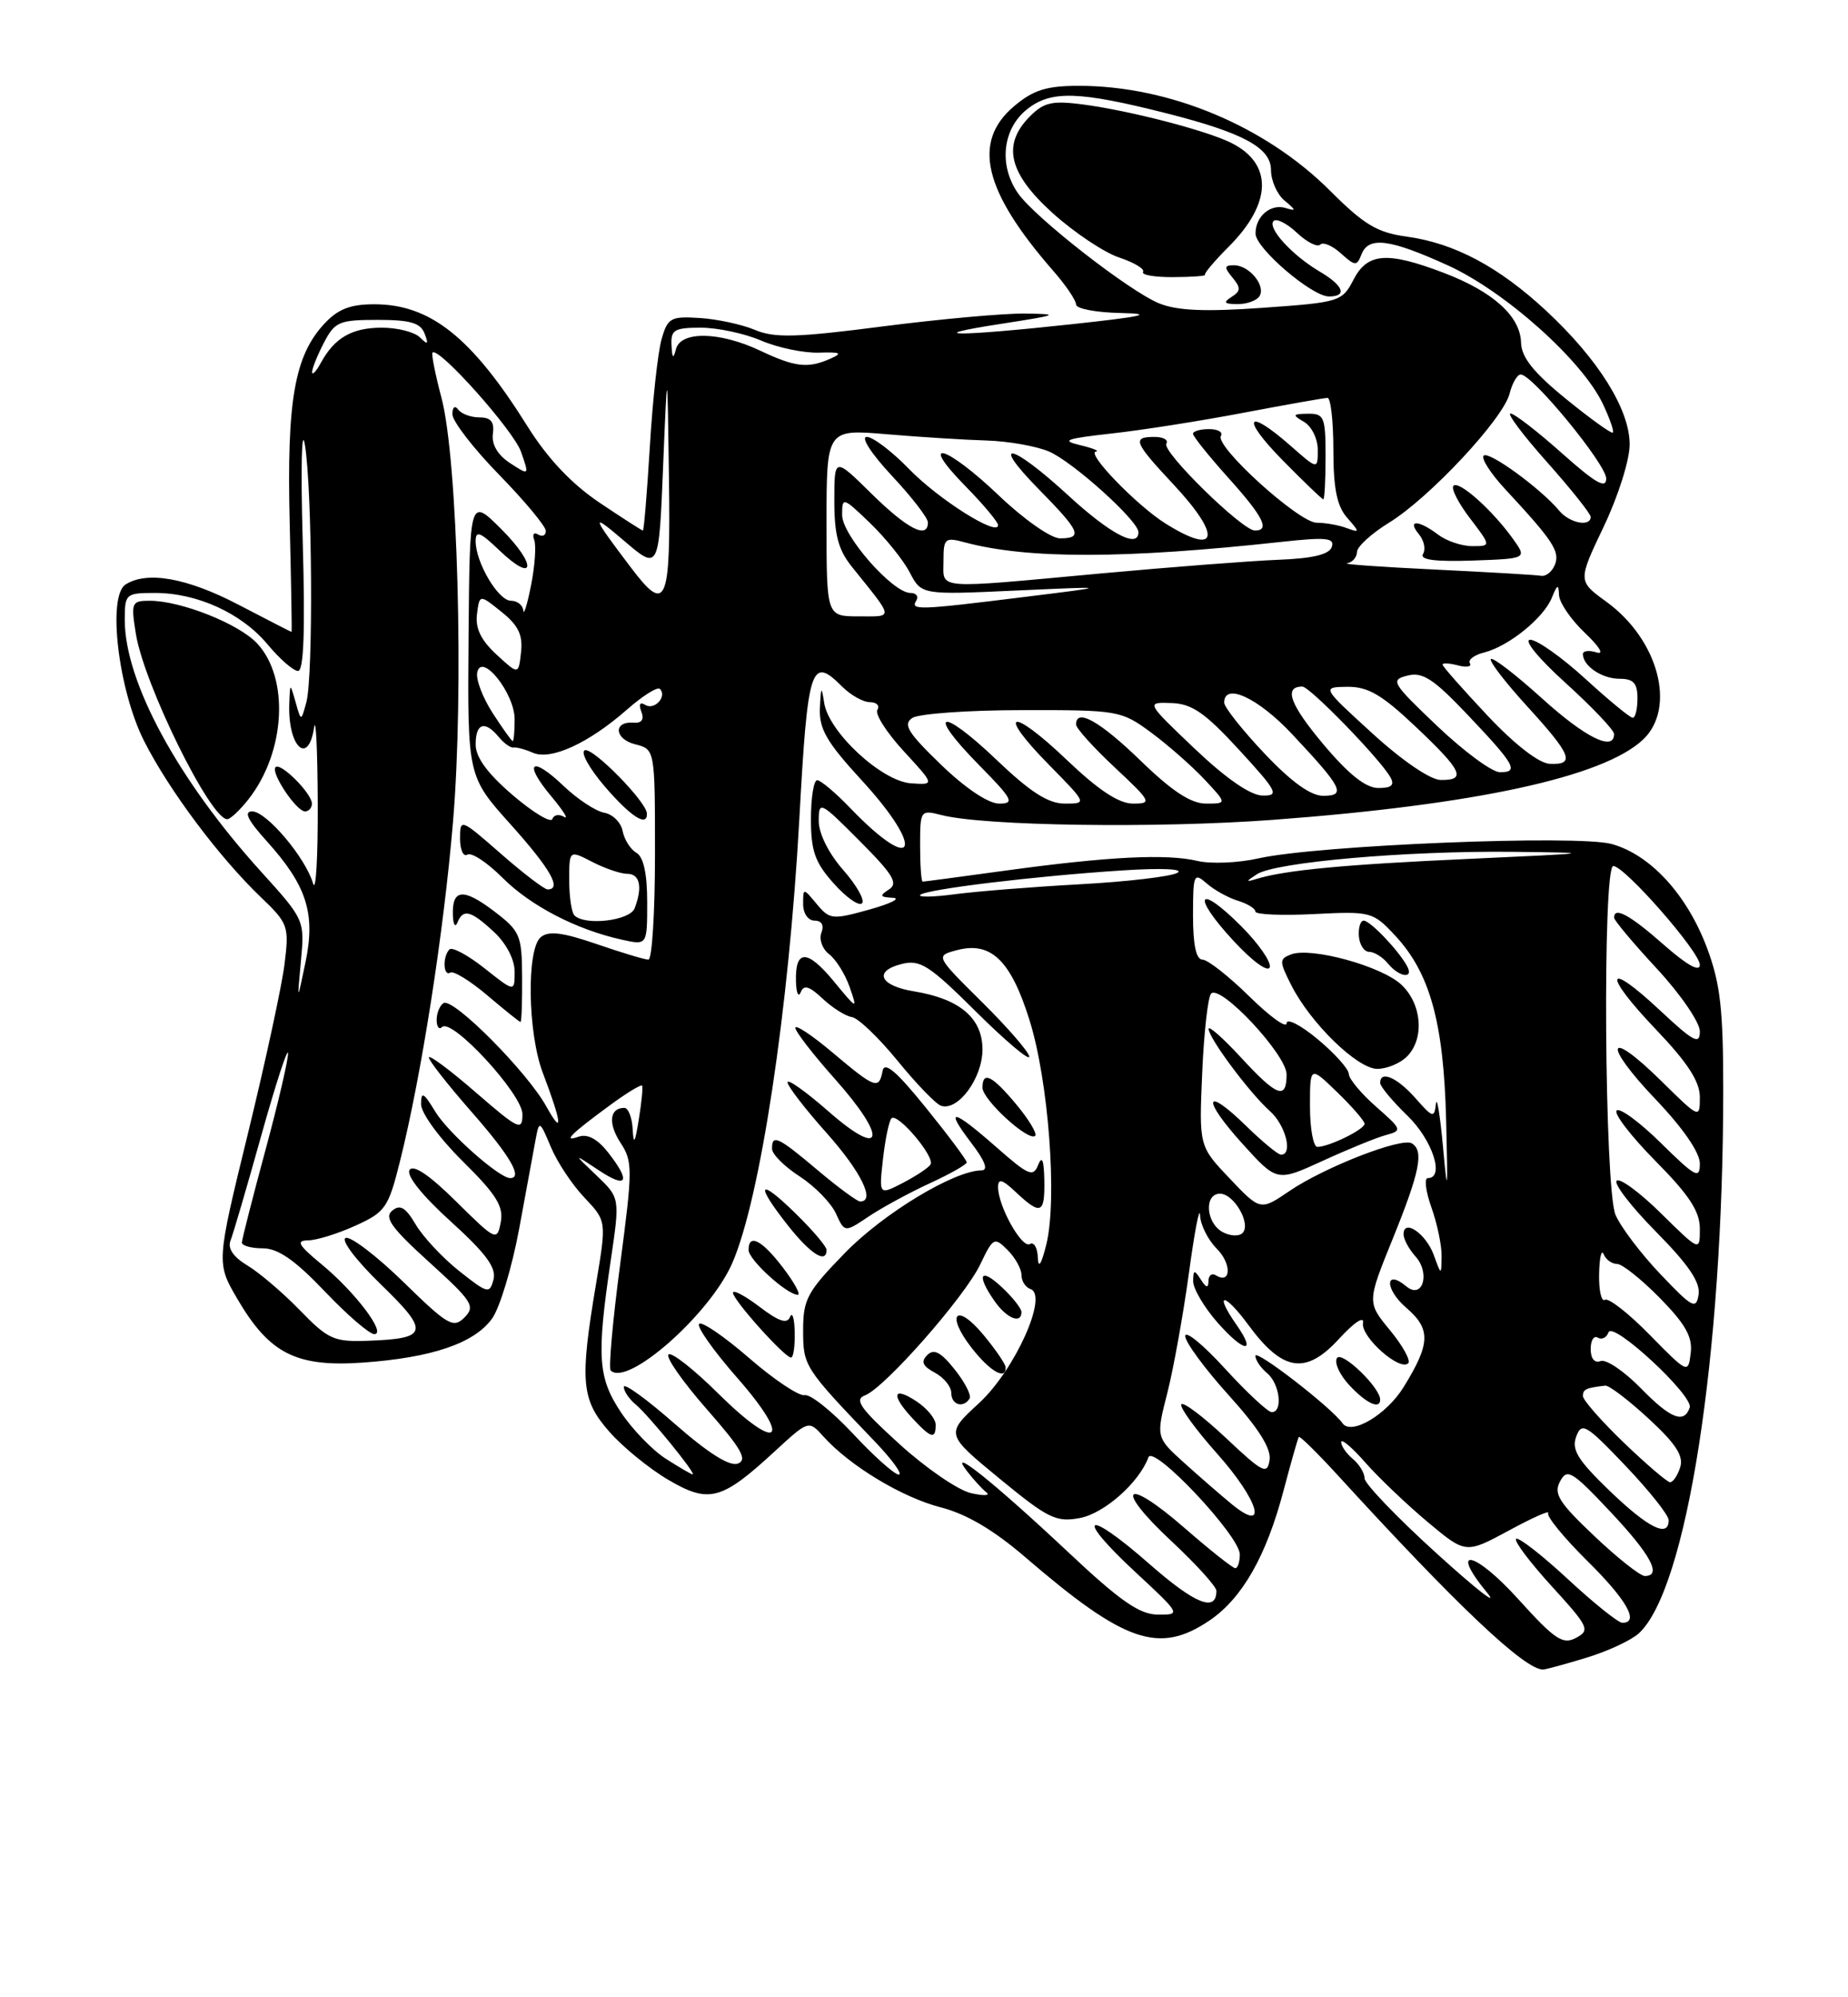 <?xml version="1.0" encoding="UTF-8" standalone="no"?>
<!DOCTYPE svg PUBLIC "-//W3C//DTD SVG 1.1//EN" "http://www.w3.org/Graphics/SVG/1.1/DTD/svg11.dtd" >
<svg xmlns="http://www.w3.org/2000/svg" xmlns:xlink="http://www.w3.org/1999/xlink" version="1.1" viewBox="0 0 237 256">
 <g >
 <path fill="currentColor"
d=" M 203.43 212.48 C 206.14 211.66 209.17 210.26 210.16 209.36 C 216.31 203.79 220.99 173.79 221.00 139.79 C 221.00 129.36 220.63 126.08 218.93 121.53 C 216.36 114.67 211.67 109.56 206.70 108.18 C 202.31 106.97 168.98 108.32 161.40 110.02 C 158.79 110.61 155.27 110.75 153.58 110.35 C 149.64 109.41 142.16 109.78 129.08 111.57 C 123.34 112.36 118.51 113.00 118.33 113.00 C 118.15 113.00 118.00 110.92 118.00 108.38 C 118.00 103.84 118.05 103.78 120.75 104.47 C 126.19 105.87 148.36 106.19 163.28 105.08 C 189.19 103.15 205.61 99.59 210.70 94.81 C 215.03 90.75 212.69 81.96 206.00 77.12 C 202.35 74.47 202.35 74.47 205.67 67.50 C 207.52 63.63 209.00 58.95 209.00 56.97 C 209.00 52.47 204.99 46.06 198.30 39.84 C 192.22 34.19 186.53 31.17 180.42 30.33 C 176.62 29.81 174.94 28.81 170.58 24.45 C 162.28 16.15 149.95 11.00 138.37 11.00 C 134.22 11.00 132.53 11.53 130.08 13.59 C 124.62 18.18 126.12 24.48 135.13 34.78 C 136.71 36.59 138.00 38.50 138.00 39.03 C 138.00 39.57 140.59 40.06 143.75 40.12 C 148.14 40.22 146.66 40.56 137.50 41.55 C 122.61 43.16 117.83 43.13 128.50 41.49 C 135.74 40.37 136.02 40.25 131.50 40.19 C 128.75 40.15 120.51 40.90 113.18 41.84 C 102.15 43.27 99.34 43.34 96.83 42.29 C 95.17 41.59 91.98 40.90 89.75 40.76 C 86.01 40.52 85.62 40.74 84.84 43.50 C 84.37 45.15 83.69 51.34 83.34 57.25 C 82.98 63.16 82.58 68.00 82.45 68.00 C 82.31 68.00 79.80 66.38 76.86 64.41 C 73.29 62.00 70.24 58.78 67.66 54.66 C 60.50 43.23 55.20 39.00 48.00 39.00 C 44.91 39.00 43.33 39.62 41.58 41.51 C 37.77 45.62 36.77 51.37 37.15 66.89 C 37.34 74.65 37.45 81.00 37.39 81.00 C 37.33 81.00 34.26 79.42 30.57 77.50 C 23.99 74.07 18.88 73.16 16.11 74.91 C 13.74 76.41 15.17 88.45 18.49 95.00 C 21.68 101.29 28.11 109.88 33.46 115.00 C 36.96 118.35 37.09 118.72 36.50 123.50 C 36.17 126.25 34.06 136.01 31.82 145.19 C 27.74 161.88 27.74 161.88 30.45 166.50 C 34.55 173.50 37.98 175.24 46.50 174.65 C 55.39 174.02 60.82 172.18 63.11 169.00 C 64.10 167.62 65.66 162.45 66.58 157.50 C 67.49 152.55 68.44 147.38 68.70 146.00 C 69.15 143.59 69.22 143.62 70.64 147.00 C 71.44 148.93 73.38 151.85 74.95 153.50 C 77.79 156.50 77.79 156.50 76.45 164.50 C 74.33 177.11 74.54 179.40 78.14 183.50 C 79.86 185.47 83.27 188.24 85.70 189.67 C 90.93 192.74 92.54 192.31 99.35 186.03 C 103.71 182.02 103.71 182.02 105.60 184.12 C 108.99 187.89 115.68 191.92 120.64 193.20 C 123.94 194.04 127.43 196.10 131.50 199.60 C 144.25 210.56 148.63 212.07 155.09 207.72 C 159.30 204.88 162.40 199.46 164.62 191.02 C 165.57 187.43 166.44 184.36 166.57 184.18 C 166.69 184.01 168.98 186.26 171.65 189.18 C 186.87 205.82 195.55 214.03 197.90 213.99 C 198.23 213.98 200.72 213.31 203.43 212.48 Z  M 194.68 204.93 C 189.09 198.76 185.73 198.10 190.74 204.17 C 192.25 206.00 189.33 203.72 184.25 199.11 C 179.16 194.50 175.00 190.16 175.00 189.48 C 175.00 188.80 174.32 187.68 173.50 187.00 C 172.68 186.32 172.00 185.34 172.00 184.84 C 172.00 184.34 173.39 185.51 175.08 187.44 C 176.78 189.37 180.37 192.80 183.07 195.06 C 187.97 199.16 187.97 199.16 193.49 196.18 C 196.52 194.54 198.79 193.52 198.55 193.93 C 198.30 194.33 200.55 197.08 203.55 200.05 C 208.63 205.06 210.29 208.00 208.06 208.00 C 207.54 208.00 204.37 205.46 201.03 202.36 C 197.68 199.26 194.71 196.96 194.43 197.24 C 194.15 197.52 196.21 200.25 199.00 203.31 C 203.76 208.52 203.96 208.95 202.12 209.93 C 200.42 210.84 199.41 210.16 194.68 204.93 Z  M 137.00 198.95 C 127.52 190.05 121.41 185.16 124.00 188.54 C 124.83 189.62 125.95 190.85 126.50 191.28 C 127.05 191.71 126.15 191.75 124.50 191.37 C 122.85 190.99 118.73 188.16 115.35 185.09 C 110.33 180.53 109.51 179.38 110.93 178.85 C 113.46 177.89 123.71 166.25 125.72 162.05 C 127.37 158.60 127.52 158.52 129.22 160.22 C 130.20 161.20 131.00 162.64 131.00 163.42 C 131.00 164.20 131.52 165.01 132.15 165.22 C 134.48 165.99 130.16 175.60 125.57 179.83 C 121.25 183.81 121.25 183.81 128.18 189.51 C 134.42 194.64 135.44 195.14 138.49 194.57 C 141.63 193.98 146.10 190.01 147.28 186.79 C 147.90 185.08 159.00 196.86 159.00 199.23 C 159.00 200.20 158.74 201.00 158.42 201.00 C 158.10 201.00 155.17 198.68 151.91 195.84 C 144.19 189.12 142.77 190.58 150.25 197.55 C 153.41 200.50 156.00 203.36 156.00 203.90 C 156.00 206.70 153.27 205.60 147.41 200.46 C 139.20 193.25 137.65 194.11 145.59 201.48 C 151.45 206.92 151.47 206.97 148.50 206.95 C 146.14 206.93 143.68 205.23 137.00 198.95 Z  M 120.00 182.62 C 120.00 181.85 118.88 180.49 117.50 179.59 C 114.48 177.61 114.23 178.80 117.04 181.81 C 119.41 184.36 120.00 184.52 120.00 182.62 Z  M 124.35 179.25 C 124.60 178.84 123.74 177.16 122.43 175.52 C 120.66 173.30 119.77 172.83 118.92 173.68 C 118.07 174.53 118.32 175.10 119.89 175.94 C 121.05 176.56 122.00 177.73 122.00 178.54 C 122.00 180.07 123.55 180.54 124.35 179.25 Z  M 128.97 175.25 C 128.96 174.84 127.68 172.97 126.13 171.10 C 122.60 166.85 121.22 168.43 124.64 172.80 C 126.99 175.80 129.03 176.96 128.97 175.25 Z  M 131.00 168.17 C 131.00 167.72 129.88 166.29 128.50 165.00 C 125.70 162.37 125.17 163.37 127.56 166.78 C 129.10 168.99 131.00 169.75 131.00 168.17 Z  M 204.47 196.88 C 199.93 192.59 199.22 191.46 200.07 189.88 C 200.98 188.17 201.59 188.53 206.50 193.74 C 211.72 199.28 213.18 202.00 210.94 202.00 C 210.36 202.00 207.44 199.70 204.47 196.88 Z  M 206.44 191.09 C 202.35 187.15 201.52 185.82 202.14 184.14 C 202.85 182.24 203.39 182.55 208.46 187.87 C 211.51 191.07 214.00 194.20 214.00 194.84 C 214.00 197.15 211.40 195.86 206.44 191.09 Z  M 158.00 192.82 C 156.62 191.69 153.87 189.30 151.87 187.50 C 148.25 184.23 148.25 184.23 149.71 178.52 C 150.51 175.37 151.75 168.46 152.48 163.15 C 153.20 157.84 153.84 154.51 153.90 155.75 C 153.95 156.99 154.92 158.92 156.04 160.04 C 157.98 161.98 157.89 164.67 155.93 163.46 C 155.42 163.14 154.99 163.47 154.98 164.19 C 154.97 165.14 154.70 165.09 154.00 164.00 C 153.17 162.71 153.03 162.74 153.02 164.22 C 153.01 165.16 154.41 167.54 156.13 169.50 C 159.51 173.35 161.22 173.59 158.60 169.84 C 155.63 165.60 156.97 165.57 160.09 169.81 C 164.50 175.81 167.45 176.26 171.72 171.61 C 173.67 169.48 174.98 168.62 174.80 169.57 C 174.48 171.33 179.52 175.81 180.60 174.73 C 180.95 174.39 179.90 172.49 178.27 170.51 C 175.31 166.92 175.31 166.92 178.64 158.71 C 182.10 150.16 182.63 147.51 181.07 146.55 C 179.78 145.74 169.90 149.58 165.39 152.64 C 161.64 155.19 161.64 155.19 157.70 151.05 C 153.77 146.91 153.77 146.91 154.18 137.49 C 154.40 132.32 154.92 127.75 155.32 127.35 C 156.53 126.13 165.00 135.19 165.00 137.71 C 165.00 141.02 163.78 140.57 159.13 135.52 C 156.86 133.06 155.00 131.42 155.00 131.87 C 155.00 133.04 160.28 140.12 162.85 142.40 C 164.87 144.19 165.85 148.00 164.29 148.00 C 163.90 148.00 161.89 146.34 159.81 144.31 C 154.43 139.06 154.08 140.79 159.35 146.61 C 163.76 151.48 163.76 151.48 169.63 148.79 C 172.86 147.31 176.50 145.82 177.72 145.49 C 179.86 144.91 179.82 144.78 176.47 141.84 C 174.56 140.16 172.99 138.28 172.98 137.65 C 172.97 137.02 171.17 135.01 168.98 133.19 C 166.79 131.37 165.00 130.46 165.00 131.16 C 165.00 131.85 162.85 130.30 160.22 127.71 C 157.58 125.12 154.88 123.00 154.22 123.00 C 153.40 123.00 153.00 121.12 153.00 117.35 C 153.00 112.04 153.11 111.79 154.75 113.23 C 155.71 114.07 157.51 115.07 158.75 115.45 C 159.99 115.83 161.00 116.45 161.00 116.84 C 161.00 117.22 164.37 117.37 168.50 117.16 C 175.81 116.79 176.07 116.86 178.91 119.90 C 183.38 124.69 185.14 131.00 185.46 143.50 C 185.70 152.90 185.64 153.41 185.06 147.00 C 184.68 142.88 184.27 140.40 184.15 141.50 C 183.95 143.34 183.74 143.27 181.52 140.75 C 179.17 138.09 177.00 137.15 177.00 138.80 C 177.00 139.25 178.57 141.13 180.50 143.00 C 183.71 146.11 185.31 151.00 183.12 151.00 C 182.63 151.00 182.84 152.69 183.57 154.75 C 184.31 156.81 184.90 159.62 184.88 161.00 C 184.84 163.50 184.84 163.50 183.87 160.84 C 182.87 158.11 180.00 156.15 180.00 158.20 C 180.00 158.83 180.69 160.10 181.52 161.03 C 183.48 163.19 182.44 166.61 180.36 164.88 C 177.58 162.57 177.57 165.23 180.35 167.62 C 183.52 170.35 183.46 172.20 180.02 177.77 C 177.83 181.33 173.30 184.01 172.18 182.43 C 170.74 180.39 161.00 172.87 161.00 173.78 C 161.00 174.32 161.68 175.32 162.50 176.00 C 164.13 177.35 164.56 181.00 163.10 181.00 C 162.61 181.00 159.91 178.49 157.10 175.42 C 154.30 172.35 152.00 170.47 152.00 171.25 C 152.00 172.02 154.51 175.43 157.57 178.82 C 161.39 183.04 163.04 185.65 162.82 187.12 C 162.53 189.06 161.97 188.78 157.21 184.30 C 154.30 181.56 151.73 179.63 151.50 180.00 C 151.27 180.38 153.34 183.23 156.11 186.34 C 161.43 192.31 162.70 196.65 158.00 192.82 Z  M 177.00 179.39 C 177.00 177.83 172.06 173.09 171.46 174.07 C 171.09 174.66 171.82 176.24 173.07 177.57 C 175.24 179.89 177.00 180.70 177.00 179.39 Z  M 180.43 135.43 C 182.71 133.14 182.37 128.70 179.72 126.21 C 177.19 123.83 168.13 121.35 165.57 122.33 C 164.05 122.92 164.05 123.20 165.58 126.23 C 168.03 131.11 174.08 137.00 176.63 137.00 C 177.86 137.00 179.56 136.29 180.43 135.43 Z  M 159.16 118.69 C 153.61 113.14 152.74 114.68 158.13 120.52 C 160.57 123.17 162.61 124.67 162.84 123.98 C 163.06 123.32 161.40 120.93 159.16 118.69 Z  M 180.41 123.75 C 179.24 121.68 175.70 118.00 174.89 118.00 C 174.47 118.00 174.19 118.90 174.27 120.00 C 174.36 121.10 174.95 122.00 175.59 122.00 C 176.23 122.00 177.32 122.67 178.00 123.50 C 179.50 125.31 181.41 125.51 180.41 123.75 Z  M 208.25 184.91 C 205.36 182.13 203.00 179.44 203.00 178.93 C 203.00 178.07 203.41 177.88 205.87 177.60 C 206.34 177.54 208.84 179.44 211.41 181.81 C 214.91 185.03 215.94 186.62 215.48 188.06 C 215.14 189.13 214.56 189.99 214.18 189.98 C 213.81 189.97 211.14 187.68 208.25 184.91 Z  M 85.37 186.96 C 83.64 185.85 81.06 183.17 79.62 181.00 C 76.68 176.56 76.50 173.88 78.33 161.52 C 79.51 153.54 79.51 153.54 76.51 150.67 C 73.50 147.81 73.50 147.81 76.75 149.97 C 80.45 152.44 80.95 151.48 77.96 147.68 C 76.62 145.98 75.34 145.30 74.21 145.69 C 72.10 146.44 73.16 145.37 78.32 141.59 C 80.41 140.06 82.23 138.96 82.35 139.15 C 82.47 139.34 82.28 141.30 81.92 143.50 C 81.44 146.51 81.25 146.82 81.14 144.75 C 81.06 143.24 80.58 142.00 80.06 142.00 C 78.17 142.00 77.96 144.01 79.59 146.49 C 81.15 148.87 81.14 149.89 79.53 162.08 C 78.58 169.26 78.03 175.37 78.32 175.66 C 80.46 177.79 91.02 168.48 93.90 161.92 C 97.49 153.74 101.16 129.47 102.51 105.00 C 103.59 85.30 104.01 84.01 108.00 88.00 C 109.10 89.10 110.70 90.00 111.56 90.00 C 112.42 90.00 112.85 90.44 112.52 90.98 C 112.18 91.51 113.71 93.90 115.90 96.28 C 119.89 100.61 119.89 100.61 116.83 100.40 C 113.08 100.14 106.28 93.85 105.70 90.10 C 105.36 87.87 105.28 87.96 105.15 90.76 C 105.03 93.42 106.01 95.12 110.50 100.00 C 118.76 108.99 117.43 112.29 109.05 103.58 C 107.16 101.61 105.25 100.00 104.80 100.00 C 104.36 100.00 104.00 102.24 104.00 104.98 C 104.00 109.08 104.52 110.55 106.92 113.23 C 108.52 115.03 110.16 116.18 110.55 115.78 C 110.94 115.39 109.86 113.46 108.13 111.50 C 106.27 109.38 105.00 106.83 105.00 105.23 C 105.00 102.61 105.18 102.70 110.25 107.79 C 114.55 112.10 115.23 113.23 114.00 114.01 C 112.75 114.81 112.84 114.99 114.50 115.07 C 115.60 115.13 114.25 115.81 111.50 116.58 C 106.75 117.90 106.41 117.87 104.75 115.88 C 103.00 113.78 103.00 113.78 103.00 115.89 C 103.00 117.08 103.64 118.00 104.47 118.00 C 105.38 118.00 105.71 118.58 105.34 119.55 C 105.02 120.40 105.46 121.64 106.33 122.30 C 107.20 122.96 108.38 124.85 108.96 126.50 C 109.99 129.46 109.96 129.45 106.91 125.75 C 103.51 121.64 101.96 121.66 102.08 125.81 C 102.12 127.29 102.40 127.90 102.69 127.18 C 103.08 126.18 103.79 126.39 105.50 128.00 C 106.76 129.18 108.44 130.24 109.25 130.36 C 110.06 130.48 112.69 133.00 115.11 135.96 C 117.52 138.92 120.03 141.52 120.69 141.73 C 122.86 142.45 126.00 138.19 126.00 134.52 C 126.00 130.50 123.10 128.03 117.25 127.07 C 112.84 126.36 111.97 124.48 115.62 123.56 C 118.00 122.96 119.15 123.69 125.16 129.66 C 128.92 133.39 132.00 135.99 132.00 135.44 C 132.00 134.89 129.29 131.76 125.98 128.48 C 119.96 122.52 119.96 122.52 122.70 121.79 C 127.07 120.62 129.63 123.07 132.03 130.75 C 134.48 138.57 135.61 153.70 134.19 159.50 C 133.55 162.07 133.16 162.67 133.10 161.19 C 133.05 159.92 132.59 159.14 132.08 159.45 C 131.07 160.08 128.00 154.60 128.00 152.17 C 128.00 151.00 128.53 151.15 130.31 152.83 C 133.49 155.81 134.01 155.58 133.93 151.25 C 133.88 148.67 133.64 148.07 133.14 149.31 C 132.51 150.92 131.90 150.66 127.81 147.06 C 122.14 142.08 121.05 141.88 124.57 146.50 C 126.35 148.84 126.78 150.00 125.87 150.01 C 122.39 150.03 113.36 155.48 108.42 160.53 C 103.52 165.56 103.00 166.51 103.00 170.49 C 103.00 175.11 103.12 175.30 112.18 184.75 C 114.42 187.09 115.81 189.00 115.26 189.00 C 114.72 189.00 112.07 186.64 109.39 183.76 C 106.70 180.88 103.91 178.66 103.20 178.82 C 102.48 178.98 99.29 176.85 96.09 174.08 C 92.90 171.31 90.00 169.33 89.66 169.68 C 89.31 170.02 91.50 173.13 94.53 176.58 C 101.72 184.77 99.87 186.29 92.09 178.59 C 88.96 175.49 86.09 173.24 85.73 173.61 C 85.36 173.97 87.58 177.13 90.64 180.62 C 95.08 185.67 95.90 187.10 94.63 187.59 C 93.58 187.99 90.83 186.26 86.52 182.48 C 82.93 179.33 80.00 177.21 80.00 177.76 C 80.00 178.31 80.69 179.33 81.54 180.03 C 83.19 181.40 89.39 189.01 88.83 188.98 C 88.65 188.97 87.09 188.06 85.37 186.96 Z  M 101.92 170.75 C 101.88 168.96 101.61 168.08 101.32 168.79 C 100.95 169.74 99.88 169.38 97.40 167.49 C 95.53 166.07 94.00 165.26 94.00 165.70 C 94.01 166.62 100.62 174.00 101.45 174.00 C 101.75 174.00 101.96 172.54 101.92 170.75 Z  M 100.43 162.50 C 97.71 158.93 96.00 158.05 96.00 160.21 C 96.00 161.46 100.87 165.90 102.30 165.96 C 102.74 165.98 101.90 164.43 100.43 162.50 Z  M 106.00 160.20 C 106.00 159.76 104.20 157.65 102.00 155.50 C 97.24 150.85 96.78 151.67 101.08 157.11 C 103.97 160.76 106.00 162.03 106.00 160.20 Z  M 119.23 151.67 C 121.83 150.48 123.96 149.27 123.98 148.99 C 123.99 148.70 121.64 145.56 118.76 142.00 C 114.97 137.31 113.43 136.00 113.19 137.26 C 112.72 139.69 112.25 139.52 106.81 134.94 C 104.17 132.71 102.00 131.27 102.00 131.74 C 102.00 132.21 104.28 135.16 107.07 138.29 C 113.89 145.94 113.35 148.67 106.25 142.45 C 103.36 139.92 101.00 138.24 101.00 138.72 C 101.00 139.21 103.25 142.13 106.00 145.21 C 110.43 150.18 112.31 154.00 110.31 154.00 C 109.94 154.00 107.49 152.20 104.88 150.00 C 99.77 145.69 98.99 145.32 99.01 147.25 C 99.02 147.94 100.61 149.53 102.55 150.78 C 104.49 152.04 106.58 154.18 107.20 155.53 C 108.32 157.99 108.32 157.99 111.41 155.92 C 113.11 154.78 116.63 152.87 119.23 151.67 Z  M 130.38 141.61 C 127.25 137.84 126.00 137.22 126.00 139.41 C 126.00 140.96 131.95 146.39 132.76 145.58 C 133.03 145.30 131.96 143.51 130.38 141.61 Z  M 210.49 177.99 C 208.32 175.77 205.98 174.18 205.28 174.45 C 204.50 174.75 204.00 174.14 204.00 172.91 C 204.00 171.79 204.41 171.14 204.91 171.45 C 205.42 171.76 206.04 171.45 206.29 170.76 C 206.84 169.29 217.20 178.90 216.70 180.41 C 215.99 182.52 214.25 181.84 210.49 177.99 Z  M 211.58 171.10 C 208.88 168.34 206.29 166.32 205.83 166.60 C 205.37 166.89 205.04 165.40 205.08 163.31 C 205.12 161.21 205.38 160.06 205.66 160.75 C 205.94 161.44 206.71 162.00 207.38 162.00 C 208.04 162.00 210.51 163.97 212.87 166.37 C 216.16 169.72 217.08 171.36 216.83 173.42 C 216.50 176.09 216.47 176.07 211.58 171.10 Z  M 38.46 167.94 C 36.28 165.69 33.25 163.11 31.73 162.20 C 29.93 161.12 29.17 160.01 29.56 159.02 C 29.89 158.19 31.68 152.10 33.52 145.50 C 35.37 138.90 36.91 134.18 36.94 135.00 C 36.97 135.82 35.66 141.45 34.02 147.50 C 32.38 153.55 31.04 158.84 31.02 159.25 C 31.01 159.66 32.21 160.00 33.69 160.00 C 35.65 160.00 37.81 161.49 41.63 165.50 C 44.51 168.53 47.38 171.00 48.00 171.00 C 49.63 171.00 45.56 165.60 41.23 162.04 C 38.24 159.57 37.92 159.00 39.52 158.98 C 40.61 158.97 43.34 158.12 45.60 157.09 C 49.42 155.36 49.81 154.80 51.29 148.87 C 54.04 137.89 56.90 119.61 58.10 105.29 C 59.51 88.57 58.70 58.84 56.62 51.00 C 55.82 47.98 55.30 45.36 55.47 45.19 C 56.26 44.41 65.87 55.18 66.82 57.91 C 67.89 60.97 67.89 60.97 65.40 59.35 C 63.81 58.30 63.03 56.96 63.21 55.61 C 63.42 54.07 62.96 53.50 61.50 53.50 C 60.40 53.50 59.17 53.05 58.77 52.50 C 58.34 51.92 58.02 52.17 58.02 53.09 C 58.01 53.97 60.70 57.46 64.00 60.84 C 67.30 64.22 70.00 67.47 70.00 68.05 C 70.00 68.64 69.56 68.84 69.01 68.51 C 68.47 68.17 68.24 68.48 68.51 69.20 C 68.78 69.91 68.60 72.53 68.11 75.00 C 67.62 77.47 67.17 78.94 67.11 78.25 C 67.05 77.56 66.34 77.00 65.53 77.00 C 63.90 77.00 61.00 72.10 61.00 69.36 C 61.00 67.96 61.58 68.19 63.99 70.49 C 68.62 74.93 68.93 72.46 64.32 67.85 C 60.24 63.77 60.24 63.77 60.09 81.63 C 59.95 99.50 59.95 99.50 65.48 105.66 C 70.61 111.38 72.10 114.00 70.23 114.00 C 69.81 114.00 67.11 111.94 64.23 109.42 C 59.07 104.91 59.00 104.88 59.00 107.48 C 59.00 108.93 59.42 109.86 59.94 109.54 C 60.46 109.21 62.49 110.55 64.45 112.51 C 68.06 116.12 73.95 119.17 79.79 120.45 C 83.00 121.16 83.00 121.16 83.00 115.63 C 83.00 111.96 82.53 109.83 81.61 109.30 C 80.85 108.86 80.06 107.61 79.85 106.51 C 79.64 105.42 78.58 104.36 77.49 104.17 C 76.39 103.97 74.04 102.42 72.26 100.72 C 68.13 96.78 67.05 97.71 70.71 102.08 C 72.24 103.91 72.98 105.09 72.34 104.70 C 71.69 104.31 71.02 104.43 70.84 104.98 C 70.65 105.52 68.36 104.14 65.75 101.91 C 62.51 99.13 61.00 97.07 61.00 95.42 C 61.00 92.68 62.18 92.30 63.97 94.47 C 64.64 95.28 65.49 95.88 65.85 95.81 C 66.21 95.74 67.33 96.04 68.34 96.48 C 70.65 97.49 75.50 95.26 80.42 90.94 C 82.42 89.18 84.32 87.99 84.63 88.30 C 85.59 89.26 83.93 91.08 82.76 90.35 C 82.07 89.93 81.88 90.25 82.25 91.21 C 82.64 92.21 82.30 92.71 81.28 92.63 C 78.62 92.41 78.77 94.72 81.46 95.40 C 84.00 96.04 84.00 96.04 84.00 109.52 C 84.00 116.93 83.62 123.00 83.16 123.00 C 82.69 123.00 79.70 122.10 76.51 121.00 C 72.14 119.50 70.36 119.28 69.35 120.12 C 67.51 121.65 67.67 132.39 69.61 137.50 C 72.07 143.96 72.26 145.77 70.06 141.81 C 67.58 137.34 58.10 127.82 56.88 128.57 C 56.40 128.87 56.00 129.84 56.00 130.73 C 56.00 131.61 56.31 132.02 56.69 131.64 C 57.93 130.41 67.00 140.24 67.00 142.81 C 67.00 145.01 66.54 144.80 61.00 140.00 C 57.70 137.14 55.00 135.13 55.00 135.54 C 55.00 135.95 57.48 139.10 60.50 142.54 C 65.42 148.15 67.09 151.00 65.43 151.00 C 64.02 151.00 57.50 145.22 55.84 142.51 C 54.31 140.00 54.01 139.84 54.00 141.53 C 54.00 142.67 56.36 145.90 59.35 148.85 C 63.66 153.11 64.60 154.62 64.22 156.65 C 63.75 159.11 63.61 159.05 58.49 153.99 C 55.05 150.59 52.99 149.20 52.52 149.97 C 52.09 150.67 54.17 153.27 57.81 156.56 C 62.32 160.65 63.68 162.49 63.29 163.99 C 62.80 165.87 62.55 165.81 58.90 162.92 C 56.77 161.23 54.26 158.55 53.32 156.96 C 52.01 154.74 51.31 154.33 50.29 155.18 C 49.24 156.05 50.23 157.42 55.05 161.78 C 60.58 166.79 60.99 167.43 59.57 168.86 C 58.14 170.29 57.43 169.88 51.75 164.33 C 48.31 160.98 44.97 158.43 44.33 158.67 C 43.68 158.92 45.68 161.56 48.82 164.60 C 55.15 170.73 54.95 171.58 47.16 171.85 C 42.84 172.01 42.08 171.67 38.46 167.94 Z  M 66.96 125.25 C 66.93 119.84 66.71 119.34 63.33 116.77 C 59.40 113.79 57.96 113.94 58.08 117.31 C 58.12 118.51 58.38 118.94 58.66 118.25 C 59.39 116.44 60.38 116.69 63.35 119.45 C 64.92 120.91 66.00 122.97 66.00 124.54 C 66.00 127.17 66.00 127.17 62.14 124.11 C 60.02 122.43 57.99 121.34 57.64 121.69 C 56.74 122.59 56.84 125.22 57.75 124.66 C 58.16 124.40 60.30 125.72 62.50 127.58 C 64.70 129.45 66.61 130.98 66.75 130.99 C 66.89 130.99 66.98 128.41 66.96 125.25 Z  M 82.96 104.25 C 82.87 102.73 76.07 95.81 75.01 96.16 C 74.40 96.37 75.54 98.44 77.53 100.77 C 80.88 104.68 83.06 106.08 82.96 104.25 Z  M 212.93 163.30 C 210.42 160.66 207.83 157.24 207.18 155.70 C 205.77 152.35 205.50 111.00 206.90 111.00 C 208.35 111.00 218.00 122.01 218.00 123.67 C 218.00 124.63 216.35 123.71 213.36 121.08 C 209.02 117.26 207.00 116.16 207.00 117.62 C 207.00 117.96 209.47 120.91 212.50 124.17 C 215.53 127.44 218.00 131.05 218.00 132.19 C 218.00 133.95 217.21 133.54 212.93 129.54 C 205.89 122.95 205.46 124.70 212.34 131.92 C 216.45 136.22 218.00 138.62 218.00 140.64 C 218.00 143.40 217.96 143.39 213.02 138.52 C 206.04 131.65 205.46 133.70 212.34 140.92 C 215.84 144.59 218.00 147.72 218.00 149.14 C 218.00 151.17 217.45 150.88 213.02 146.52 C 210.29 143.83 207.72 141.94 207.33 142.34 C 206.94 142.73 209.18 145.64 212.31 148.81 C 216.63 153.17 218.00 155.26 218.00 157.49 C 218.00 160.42 218.00 160.42 213.02 155.52 C 210.29 152.83 207.72 150.94 207.33 151.34 C 206.94 151.73 209.22 154.68 212.39 157.89 C 216.54 162.09 218.08 164.35 217.84 165.92 C 217.53 167.89 217.05 167.63 212.93 163.30 Z  M 156.75 157.89 C 154.63 156.69 154.42 153.00 156.46 153.00 C 158.27 153.00 160.50 156.91 159.34 158.05 C 158.88 158.50 157.71 158.43 156.75 157.89 Z  M 168.00 141.80 C 168.00 136.61 168.00 136.61 171.50 140.00 C 173.43 141.87 175.00 143.68 175.00 144.04 C 175.00 144.76 170.43 147.00 168.95 147.00 C 168.43 147.00 168.00 144.66 168.00 141.80 Z  M 38.59 123.20 C 39.08 117.93 39.06 117.88 33.46 111.70 C 22.80 99.93 16.00 87.38 16.00 79.46 C 16.00 76.11 16.12 76.00 19.88 76.00 C 25.30 76.00 31.00 78.61 34.32 82.60 C 35.88 84.47 37.63 86.00 38.22 86.00 C 38.96 86.00 39.15 80.83 38.82 69.25 C 38.56 60.04 38.68 54.52 39.10 57.00 C 40.05 62.71 40.19 86.68 39.29 90.00 C 38.61 92.50 38.61 92.50 37.91 90.00 C 37.20 87.50 37.20 87.50 37.10 90.17 C 36.89 95.69 39.53 98.24 40.28 93.25 C 40.51 91.74 40.72 96.12 40.75 103.00 C 40.78 109.88 40.51 114.48 40.15 113.24 C 39.20 109.95 34.17 104.00 32.34 104.00 C 31.23 104.00 31.77 105.11 34.16 107.76 C 39.33 113.48 40.48 117.04 39.19 123.28 C 38.10 128.50 38.10 128.50 38.59 123.20 Z  M 31.87 102.44 C 36.62 96.39 37.14 86.91 32.96 82.45 C 30.58 79.93 23.19 77.00 19.19 77.00 C 16.88 77.00 16.78 77.23 17.42 81.21 C 18.45 87.69 26.98 105.00 29.14 105.00 C 29.53 105.00 30.76 103.85 31.87 102.44 Z  M 40.00 103.00 C 40.00 101.70 35.99 97.68 35.34 98.33 C 34.67 99.00 38.00 104.00 39.12 104.00 C 39.60 104.00 40.00 103.55 40.00 103.00 Z  M 73.67 117.33 C 73.30 116.97 73.00 114.93 73.00 112.81 C 73.00 108.95 73.00 108.95 75.95 110.47 C 77.57 111.31 79.60 112.00 80.45 112.00 C 82.07 112.00 82.43 113.71 81.39 116.42 C 80.78 118.01 75.02 118.69 73.67 117.33 Z  M 118.01 114.71 C 118.66 113.99 132.77 112.28 144.00 111.56 C 148.95 111.24 151.87 111.37 151.00 111.87 C 150.18 112.35 144.55 113.01 138.50 113.34 C 132.45 113.67 125.25 114.25 122.50 114.61 C 119.75 114.98 117.73 115.02 118.01 114.71 Z  M 161.20 112.05 C 163.60 110.50 180.44 109.03 194.00 109.18 C 204.89 109.30 204.59 109.35 188.51 110.08 C 172.47 110.80 164.84 111.52 161.12 112.66 C 159.74 113.08 159.75 112.99 161.20 112.05 Z  M 120.68 98.01 C 116.42 93.90 115.77 92.84 117.00 92.02 C 117.83 91.48 124.17 91.02 131.10 91.02 C 143.41 91.00 143.79 91.07 147.60 93.87 C 149.74 95.45 152.82 98.15 154.44 99.87 C 157.37 103.00 157.37 103.00 154.67 103.00 C 152.74 103.00 150.32 101.42 146.28 97.50 C 141.04 92.43 138.00 90.72 138.00 92.86 C 138.00 93.34 140.23 95.81 142.96 98.36 C 147.67 102.77 147.78 103.00 145.30 103.00 C 143.48 103.00 140.87 101.27 136.79 97.38 C 129.61 90.53 127.68 91.07 134.52 98.02 C 139.42 103.00 139.42 103.00 136.55 103.00 C 134.43 103.00 132.14 101.53 127.79 97.38 C 120.61 90.53 118.68 91.07 125.52 98.02 C 129.88 102.45 130.17 103.00 128.14 103.00 C 126.75 103.00 123.81 101.03 120.68 98.01 Z  M 153.22 95.97 C 146.95 90.00 146.95 90.00 150.22 90.11 C 152.87 90.20 154.53 91.35 158.91 96.11 C 163.84 101.48 164.10 102.00 161.91 101.97 C 160.36 101.94 157.25 99.79 153.22 95.97 Z  M 162.15 96.56 C 159.32 93.57 157.00 90.64 157.00 90.06 C 157.00 87.43 161.34 89.44 165.71 94.10 C 172.18 100.99 172.68 102.00 169.69 102.00 C 168.08 102.00 165.60 100.21 162.15 96.56 Z  M 169.72 95.40 C 165.43 90.30 164.59 88.00 167.02 88.00 C 167.97 88.00 176.94 97.22 178.30 99.60 C 178.89 100.63 178.48 101.00 176.77 101.00 C 175.16 101.00 172.96 99.26 169.72 95.40 Z  M 176.00 94.00 C 169.50 88.07 169.50 88.07 172.81 88.03 C 175.45 88.01 177.23 89.05 181.56 93.15 C 187.55 98.81 188.11 100.02 184.75 99.97 C 183.43 99.95 179.81 97.48 176.00 94.00 Z  M 184.32 93.06 C 178.49 87.51 178.27 87.15 180.51 86.59 C 182.45 86.10 183.84 87.01 188.19 91.59 C 194.31 98.03 194.86 99.01 192.33 98.97 C 191.32 98.95 187.72 96.29 184.32 93.06 Z  M 190.75 91.70 C 187.59 88.34 185.00 85.41 185.00 85.18 C 185.00 84.95 185.90 85.00 187.00 85.29 C 188.10 85.58 188.78 85.45 188.51 85.01 C 188.24 84.57 189.06 83.95 190.34 83.63 C 193.48 82.84 197.97 79.21 199.02 76.61 C 199.72 74.88 199.88 74.82 199.94 76.26 C 199.97 77.23 201.46 79.41 203.25 81.11 C 205.14 82.90 205.77 83.95 204.75 83.62 C 203.79 83.32 203.00 83.41 203.00 83.83 C 203.00 85.35 205.44 87.00 207.70 87.00 C 209.49 87.00 210.00 87.56 210.00 89.50 C 210.00 90.88 209.73 92.00 209.39 92.00 C 209.05 92.00 206.32 89.75 203.31 87.00 C 200.30 84.25 197.12 82.00 196.25 82.00 C 195.34 82.00 197.31 84.40 200.83 87.58 C 204.22 90.66 207.00 93.58 207.00 94.08 C 207.00 96.37 203.32 94.55 197.74 89.50 C 194.40 86.48 191.45 84.21 191.20 84.47 C 190.94 84.72 193.05 87.46 195.87 90.55 C 201.56 96.78 202.06 98.05 198.75 97.90 C 197.37 97.84 194.28 95.45 190.75 91.70 Z  M 63.19 91.41 C 61.92 89.45 61.02 87.11 61.20 86.21 C 61.72 83.51 66.00 88.84 66.00 92.19 C 66.00 93.73 65.89 94.99 65.75 94.99 C 65.61 94.98 64.46 93.37 63.19 91.41 Z  M 63.67 83.89 C 61.68 82.06 60.94 80.52 61.17 78.72 C 61.50 76.16 61.50 76.16 64.32 78.43 C 66.48 80.15 67.07 81.39 66.82 83.60 C 66.50 86.50 66.50 86.50 63.67 83.89 Z  M 106.00 67.00 C 106.00 55.00 106.00 55.00 113.75 55.66 C 118.01 56.02 123.75 56.38 126.50 56.46 C 129.25 56.54 132.85 57.17 134.50 57.86 C 137.53 59.13 146.00 66.75 146.00 68.21 C 146.00 70.35 142.40 68.46 137.00 63.50 C 129.65 56.74 126.80 56.19 133.29 62.78 C 138.55 68.13 138.92 69.00 135.93 69.00 C 134.78 69.00 131.28 66.55 128.09 63.50 C 121.32 57.05 117.63 56.00 123.79 62.29 C 126.11 64.65 128.00 66.91 128.00 67.31 C 128.00 68.83 120.34 64.00 116.55 60.08 C 114.37 57.84 111.95 56.00 111.16 56.00 C 110.35 56.00 111.73 58.14 114.36 60.96 C 116.91 63.68 119.00 66.38 119.00 66.96 C 119.00 69.15 116.39 67.82 111.78 63.29 C 107.00 58.58 107.00 58.58 107.00 64.21 C 107.00 68.58 107.51 70.48 109.27 72.67 C 114.72 79.45 114.66 79.00 110.12 79.00 C 106.00 79.00 106.00 79.00 106.00 67.00 Z  M 117.50 77.00 C 117.84 76.45 117.51 76.00 116.76 76.00 C 114.48 76.00 108.00 68.62 108.00 66.01 C 108.00 63.67 108.09 63.69 111.59 67.05 C 113.56 68.95 115.85 71.79 116.67 73.37 C 118.18 76.25 118.18 76.25 130.34 75.69 C 142.50 75.14 142.50 75.14 131.50 76.50 C 117.82 78.20 116.73 78.24 117.50 77.00 Z  M 80.94 72.78 C 75.79 65.98 75.69 65.61 80.03 69.31 C 84.50 73.13 84.50 73.13 85.04 59.81 C 85.59 46.50 85.59 46.50 85.79 61.25 C 86.02 77.46 85.47 78.77 80.94 72.78 Z  M 121.00 71.89 C 121.00 68.99 121.18 68.83 123.75 69.52 C 131.81 71.67 144.24 71.65 164.38 69.45 C 170.07 68.83 171.19 68.94 170.80 70.10 C 170.48 71.07 168.37 71.58 163.92 71.75 C 160.39 71.89 150.16 72.68 141.19 73.50 C 119.58 75.49 121.00 75.60 121.00 71.89 Z  M 184.00 73.00 C 177.12 72.67 172.06 72.31 172.75 72.20 C 173.44 72.09 174.01 71.44 174.03 70.75 C 174.04 70.06 175.89 68.38 178.13 67.00 C 183.30 63.84 192.79 53.68 193.60 50.45 C 193.94 49.10 194.58 48.00 195.03 48.00 C 196.53 48.00 205.97 59.49 205.99 61.33 C 206.00 62.72 204.62 61.93 200.30 58.08 C 197.17 55.29 194.20 53.00 193.72 53.00 C 193.24 53.00 195.35 55.81 198.42 59.25 C 201.48 62.69 203.99 65.84 204.00 66.25 C 204.00 67.58 201.28 67.05 199.97 65.46 C 197.62 62.64 190.92 57.75 190.27 58.40 C 189.92 58.75 191.19 60.72 193.10 62.77 C 199.16 69.29 200.07 70.67 199.42 72.36 C 199.07 73.26 198.27 73.91 197.64 73.80 C 197.01 73.69 190.88 73.33 184.00 73.00 Z  M 194.02 69.05 C 191.38 65.37 187.11 61.56 186.40 62.26 C 186.07 62.60 187.02 64.47 188.52 66.43 C 191.24 70.00 191.24 70.00 188.81 70.00 C 187.47 70.00 185.51 69.34 184.44 68.53 C 181.93 66.63 180.41 66.58 181.96 68.46 C 182.63 69.26 182.87 70.40 182.50 71.00 C 182.04 71.75 184.00 72.01 188.84 71.85 C 195.85 71.60 195.85 71.60 194.02 69.05 Z  M 149.50 67.12 C 145.81 64.82 139.25 58.04 140.55 57.88 C 141.07 57.82 140.15 57.44 138.50 57.05 C 136.01 56.46 136.68 56.22 142.50 55.57 C 146.35 55.15 154.00 53.95 159.50 52.90 C 165.00 51.86 169.84 51.00 170.25 51.00 C 170.66 51.00 171.00 54.00 171.00 57.67 C 171.00 62.60 171.46 64.87 172.75 66.34 C 174.42 68.25 174.42 68.31 172.67 67.67 C 171.66 67.30 169.95 67.00 168.86 67.00 C 166.59 67.00 155.76 57.19 156.58 55.87 C 156.88 55.39 156.19 55.00 155.06 55.00 C 153.93 55.00 153.00 55.27 153.00 55.60 C 153.00 55.93 155.03 58.46 157.50 61.21 C 162.02 66.23 162.91 68.00 160.94 68.00 C 159.31 68.00 148.97 57.86 149.58 56.87 C 149.88 56.39 149.19 56.00 148.06 56.00 C 145.15 56.00 145.42 56.67 150.50 62.10 C 156.73 68.77 156.23 71.32 149.50 67.12 Z  M 170.00 58.50 C 170.00 53.45 169.81 53.00 167.75 53.03 C 165.74 53.06 165.69 53.17 167.25 54.08 C 168.21 54.64 169.00 56.25 169.00 57.65 C 169.00 60.21 169.00 60.21 165.47 57.10 C 159.81 52.14 159.11 53.52 164.50 59.00 C 167.21 61.75 169.55 64.00 169.71 64.00 C 169.87 64.00 170.00 61.52 170.00 58.50 Z  M 200.82 51.12 C 196.67 47.75 195.12 45.80 195.07 43.92 C 194.98 40.53 191.47 37.37 185.13 34.96 C 177.87 32.20 175.36 32.40 173.57 35.87 C 172.13 38.65 171.79 38.76 161.96 39.45 C 154.58 39.98 150.97 39.82 148.67 38.89 C 144.86 37.35 132.75 27.91 130.56 24.78 C 128.05 21.19 128.56 16.49 131.75 13.98 C 134.80 11.57 138.37 11.68 149.59 14.52 C 159.45 17.02 163.00 18.94 163.00 21.79 C 163.00 23.16 163.79 24.93 164.75 25.72 C 166.24 26.95 166.26 27.09 164.87 26.66 C 162.96 26.07 160.99 27.75 161.02 29.95 C 161.04 31.84 168.25 38.00 170.43 38.00 C 172.83 38.00 172.31 36.61 169.22 34.79 C 165.68 32.70 162.48 29.18 163.34 28.32 C 163.71 27.96 165.05 28.64 166.33 29.84 C 167.60 31.04 168.95 31.72 169.32 31.35 C 169.69 30.98 170.88 31.49 171.97 32.48 C 173.78 34.11 174.01 34.13 174.59 32.64 C 175.49 30.27 178.17 30.60 185.65 34.00 C 192.98 37.32 202.91 46.18 205.56 51.77 C 206.45 53.64 207.02 55.29 206.84 55.45 C 206.65 55.61 203.94 53.66 200.82 51.12 Z  M 161.53 37.96 C 162.36 36.61 160.20 34.00 158.26 34.00 C 157.00 34.00 156.97 34.26 158.06 35.58 C 159.15 36.88 159.13 37.31 157.94 38.06 C 156.82 38.77 156.99 38.97 158.69 38.98 C 159.90 38.99 161.17 38.53 161.53 37.96 Z  M 154.54 35.22 C 154.39 35.06 155.76 33.44 157.57 31.63 C 163.16 26.04 163.27 20.95 157.85 18.29 C 154.62 16.70 144.92 14.19 138.96 13.40 C 134.97 12.87 133.90 13.10 132.11 14.89 C 128.47 18.53 129.33 22.21 135.03 27.34 C 137.80 29.83 141.63 32.38 143.54 33.01 C 145.45 33.65 146.83 34.47 146.59 34.85 C 146.35 35.24 148.11 35.54 150.49 35.52 C 152.87 35.51 154.70 35.37 154.54 35.22 Z  M 40.03 47.70 C 40.01 47.26 40.69 45.57 41.53 43.95 C 42.93 41.24 43.49 41.00 48.42 41.00 C 52.61 41.00 53.93 41.38 54.45 42.75 C 54.99 44.15 54.87 44.25 53.86 43.25 C 53.17 42.56 50.98 42.00 48.99 42.00 C 45.14 42.00 42.92 43.28 41.15 46.50 C 40.55 47.60 40.05 48.14 40.03 47.70 Z  M 97.50 44.95 C 92.31 42.49 87.30 42.40 86.69 44.75 C 86.35 46.07 86.20 45.94 86.12 44.25 C 86.01 42.28 86.49 42.00 89.88 42.00 C 92.01 42.00 95.50 42.74 97.63 43.66 C 99.76 44.57 103.08 45.26 105.00 45.20 C 107.82 45.11 108.11 45.26 106.50 45.97 C 103.61 47.25 101.99 47.07 97.50 44.95 Z  M 113.24 148.55 C 113.53 145.99 114.02 143.65 114.33 143.34 C 115.10 142.57 119.94 148.29 119.34 149.25 C 119.09 149.67 117.49 150.73 115.80 151.61 C 112.72 153.20 112.72 153.20 113.24 148.55 Z "/>
</g>
</svg>
